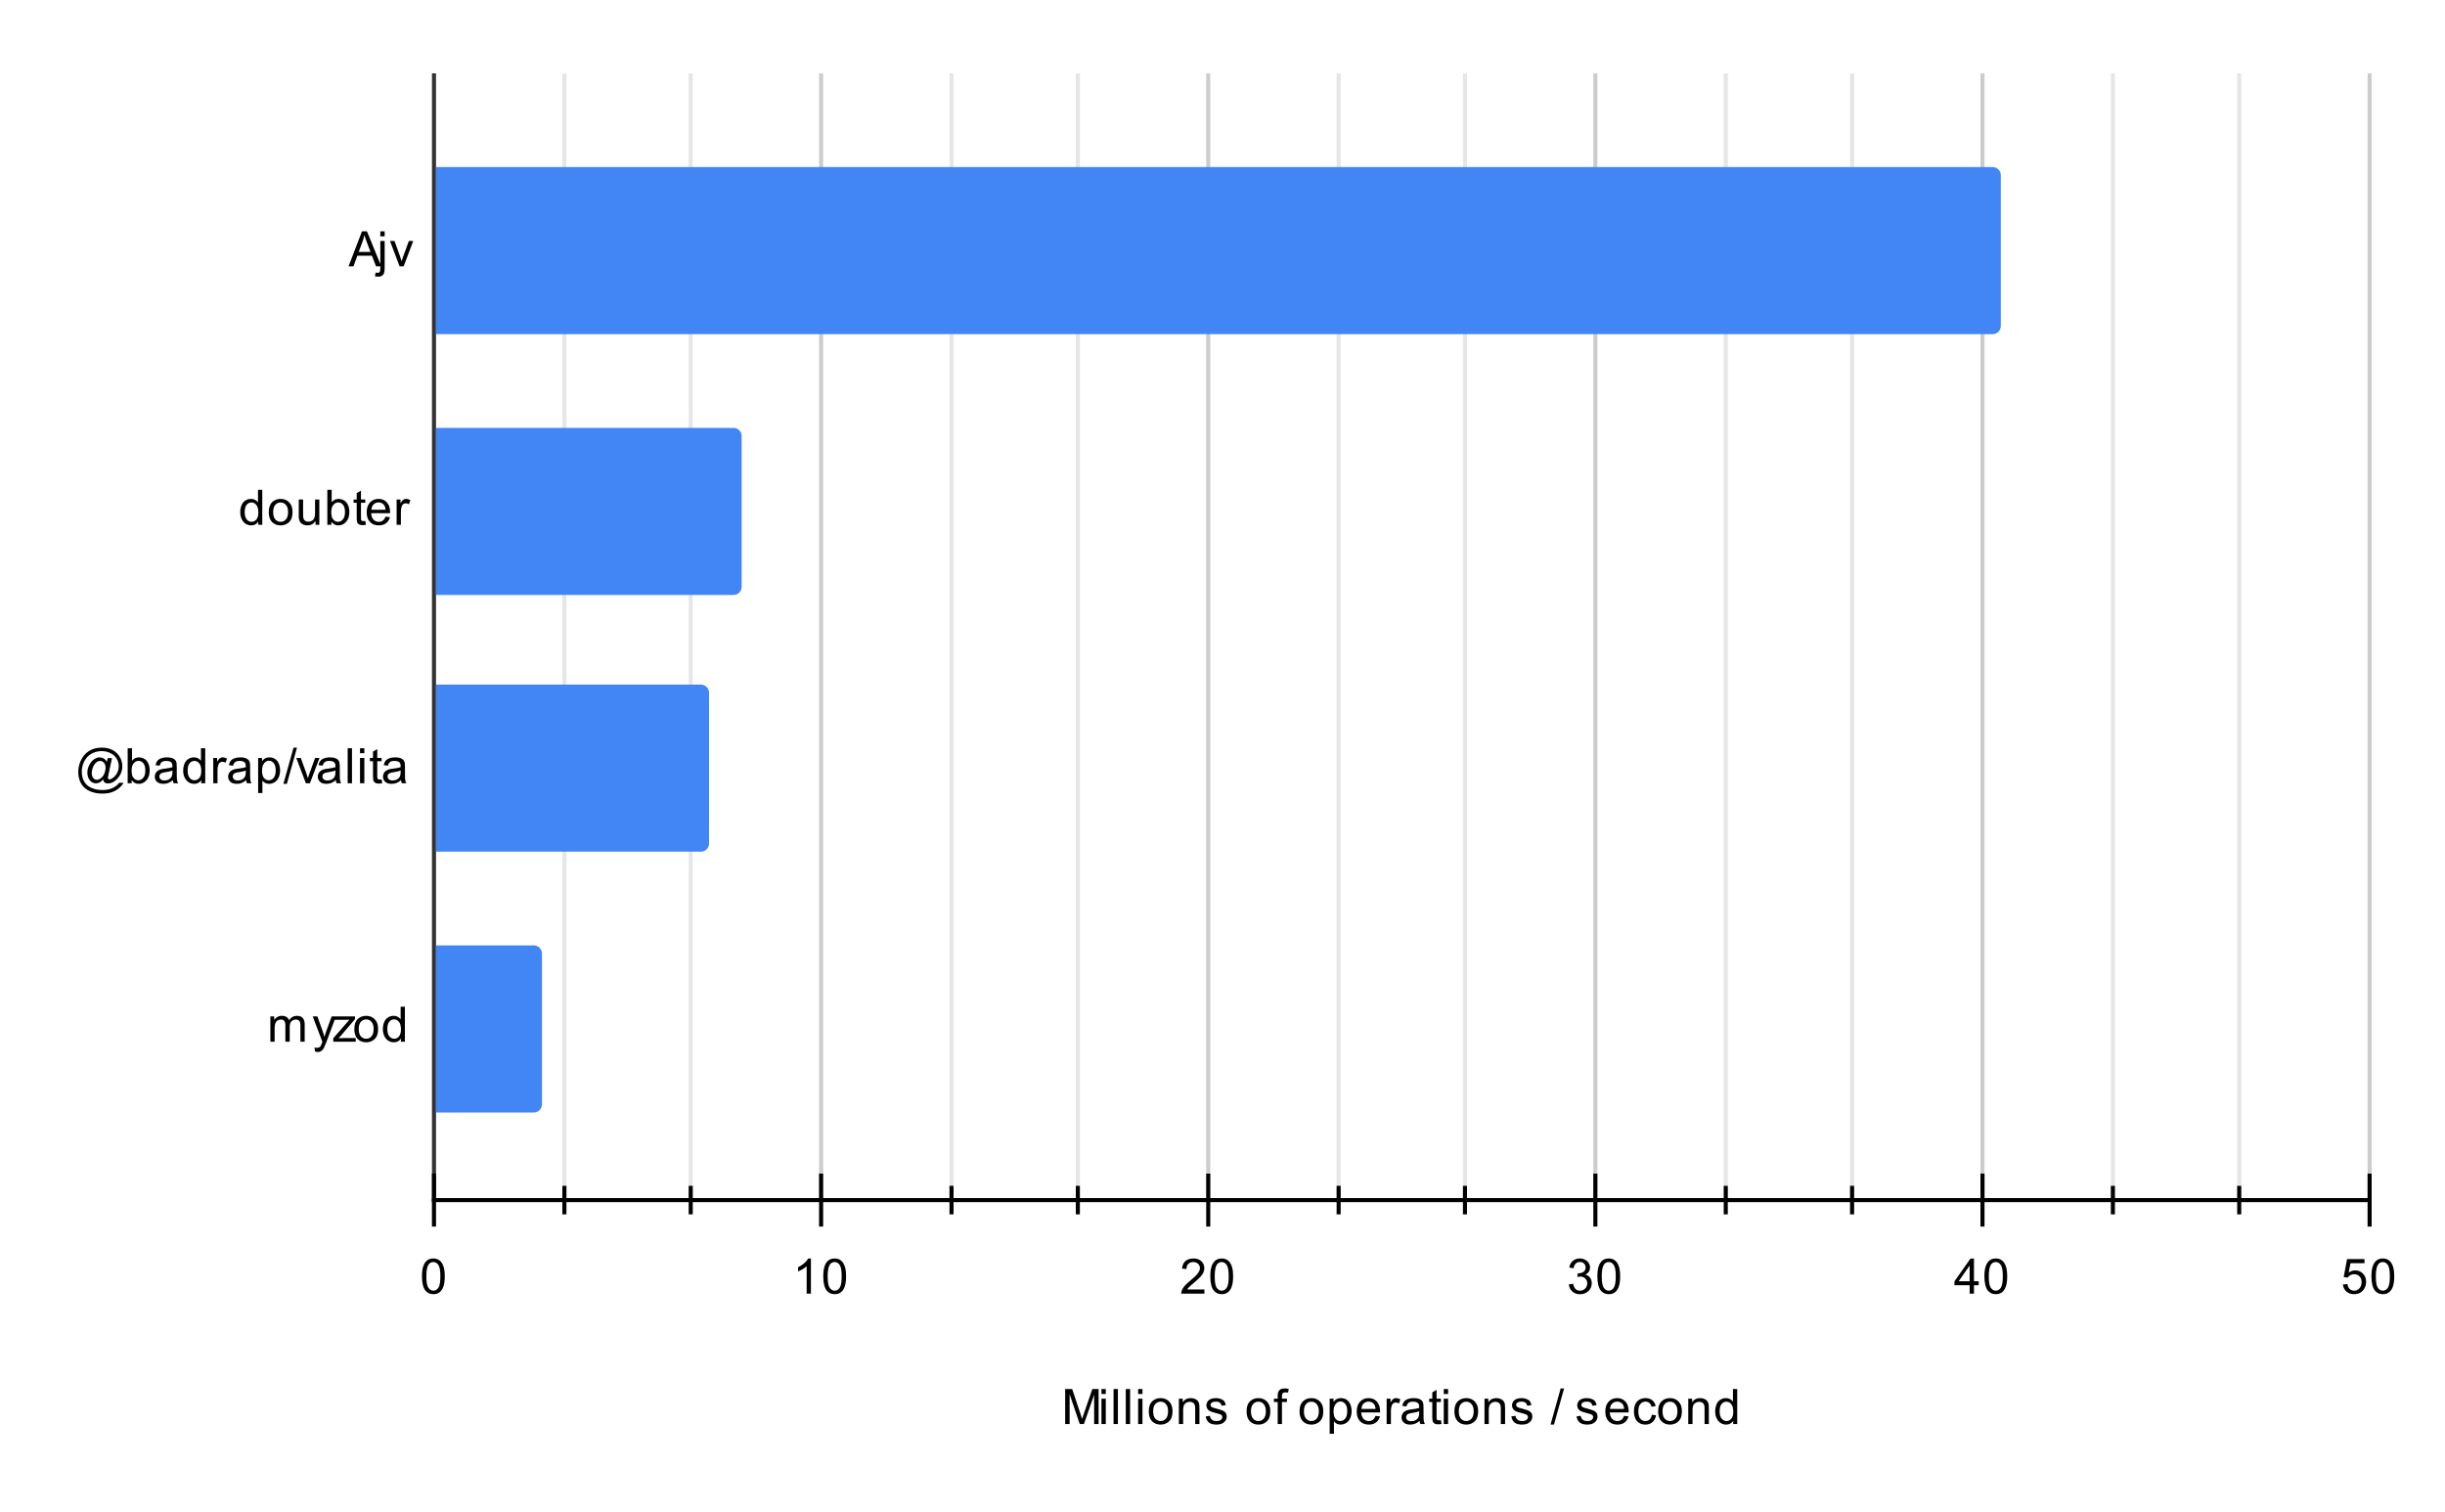 <svg version="1.1" viewBox="0.0 0.0 600.0 371.0" fill="none" stroke="none" stroke-linecap="square" stroke-miterlimit="10" width="600" height="371" xmlns:xlink="http://www.w3.org/1999/xlink" xmlns="http://www.w3.org/2000/svg"><path fill="#ffffff" d="M0 0L600.0 0L600.0 371.0L0 371.0L0 0Z" fill-rule="nonzero"/><path stroke="#333333" stroke-width="1.0" stroke-linecap="butt" d="M106.5 18.5L106.5 294.5" fill-rule="nonzero"/><path stroke="#cccccc" stroke-width="1.0" stroke-linecap="butt" d="M201.5 18.5L201.5 294.5" fill-rule="nonzero"/><path stroke="#cccccc" stroke-width="1.0" stroke-linecap="butt" d="M296.5 18.5L296.5 294.5" fill-rule="nonzero"/><path stroke="#cccccc" stroke-width="1.0" stroke-linecap="butt" d="M391.5 18.5L391.5 294.5" fill-rule="nonzero"/><path stroke="#cccccc" stroke-width="1.0" stroke-linecap="butt" d="M486.5 18.5L486.5 294.5" fill-rule="nonzero"/><path stroke="#cccccc" stroke-width="1.0" stroke-linecap="butt" d="M581.5 18.5L581.5 294.5" fill-rule="nonzero"/><path stroke="#e6e6e6" stroke-width="1.0" stroke-linecap="butt" d="M138.5 18.5L138.5 294.5" fill-rule="nonzero"/><path stroke="#e6e6e6" stroke-width="1.0" stroke-linecap="butt" d="M169.5 18.5L169.5 294.5" fill-rule="nonzero"/><path stroke="#e6e6e6" stroke-width="1.0" stroke-linecap="butt" d="M233.5 18.5L233.5 294.5" fill-rule="nonzero"/><path stroke="#e6e6e6" stroke-width="1.0" stroke-linecap="butt" d="M264.5 18.5L264.5 294.5" fill-rule="nonzero"/><path stroke="#e6e6e6" stroke-width="1.0" stroke-linecap="butt" d="M328.5 18.5L328.5 294.5" fill-rule="nonzero"/><path stroke="#e6e6e6" stroke-width="1.0" stroke-linecap="butt" d="M359.5 18.5L359.5 294.5" fill-rule="nonzero"/><path stroke="#e6e6e6" stroke-width="1.0" stroke-linecap="butt" d="M423.5 18.5L423.5 294.5" fill-rule="nonzero"/><path stroke="#e6e6e6" stroke-width="1.0" stroke-linecap="butt" d="M454.5 18.5L454.5 294.5" fill-rule="nonzero"/><path stroke="#e6e6e6" stroke-width="1.0" stroke-linecap="butt" d="M518.5 18.5L518.5 294.5" fill-rule="nonzero"/><path stroke="#e6e6e6" stroke-width="1.0" stroke-linecap="butt" d="M549.5 18.5L549.5 294.5" fill-rule="nonzero"/><path stroke="#000000" stroke-width="1.0" stroke-linecap="butt" d="M581.5 294.5L106.5 294.5" fill-rule="nonzero"/><clipPath id="id_0"><path d="M106.55 18.55L581.45 18.55L581.45 294.45L106.55 294.45L106.55 18.55Z" clip-rule="nonzero"/></clipPath><path stroke="#000000" stroke-width="2.0" stroke-linecap="butt" stroke-opacity="0.0" clip-path="url(#id_0)" d="M107.0 82.0L107.0 41.0L489.0 41.0C490.105 41.0 491.0 41.895 491.0 43.0L491.0 80.0C491.0 81.105 490.105 82.0 489.0 82.0Z" fill-rule="nonzero"/><path fill="#4285f4" clip-path="url(#id_0)" d="M107.0 82.0L107.0 41.0L489.0 41.0C490.105 41.0 491.0 41.895 491.0 43.0L491.0 80.0C491.0 81.105 490.105 82.0 489.0 82.0Z" fill-rule="nonzero"/><path stroke="#000000" stroke-width="2.0" stroke-linecap="butt" stroke-opacity="0.0" clip-path="url(#id_0)" d="M107.0 146.0L107.0 105.0L180.0 105.0C181.105 105.0 182.0 105.895 182.0 107.0L182.0 144.0C182.0 145.105 181.105 146.0 180.0 146.0Z" fill-rule="nonzero"/><path fill="#4285f4" clip-path="url(#id_0)" d="M107.0 146.0L107.0 105.0L180.0 105.0C181.105 105.0 182.0 105.895 182.0 107.0L182.0 144.0C182.0 145.105 181.105 146.0 180.0 146.0Z" fill-rule="nonzero"/><path stroke="#000000" stroke-width="2.0" stroke-linecap="butt" stroke-opacity="0.0" clip-path="url(#id_0)" d="M107.0 209.0L107.0 168.0L172.0 168.0C173.105 168.0 174.0 168.895 174.0 170.0L174.0 207.0C174.0 208.105 173.105 209.0 172.0 209.0Z" fill-rule="nonzero"/><path fill="#4285f4" clip-path="url(#id_0)" d="M107.0 209.0L107.0 168.0L172.0 168.0C173.105 168.0 174.0 168.895 174.0 170.0L174.0 207.0C174.0 208.105 173.105 209.0 172.0 209.0Z" fill-rule="nonzero"/><path stroke="#000000" stroke-width="2.0" stroke-linecap="butt" stroke-opacity="0.0" clip-path="url(#id_0)" d="M107.0 273.0L107.0 232.0L131.0 232.0C132.105 232.0 133.0 232.895 133.0 234.0L133.0 271.0C133.0 272.105 132.105 273.0 131.0 273.0Z" fill-rule="nonzero"/><path fill="#4285f4" clip-path="url(#id_0)" d="M107.0 273.0L107.0 232.0L131.0 232.0C132.105 232.0 133.0 232.895 133.0 234.0L133.0 271.0C133.0 272.105 132.105 273.0 131.0 273.0Z" fill-rule="nonzero"/><path stroke="#000000" stroke-width="1.0" stroke-linecap="butt" d="M138.5 297.5L138.5 291.5" fill-rule="nonzero"/><path stroke="#000000" stroke-width="1.0" stroke-linecap="butt" d="M169.5 297.5L169.5 291.5" fill-rule="nonzero"/><path stroke="#000000" stroke-width="1.0" stroke-linecap="butt" d="M233.5 297.5L233.5 291.5" fill-rule="nonzero"/><path stroke="#000000" stroke-width="1.0" stroke-linecap="butt" d="M264.5 297.5L264.5 291.5" fill-rule="nonzero"/><path stroke="#000000" stroke-width="1.0" stroke-linecap="butt" d="M328.5 297.5L328.5 291.5" fill-rule="nonzero"/><path stroke="#000000" stroke-width="1.0" stroke-linecap="butt" d="M359.5 297.5L359.5 291.5" fill-rule="nonzero"/><path stroke="#000000" stroke-width="1.0" stroke-linecap="butt" d="M423.5 297.5L423.5 291.5" fill-rule="nonzero"/><path stroke="#000000" stroke-width="1.0" stroke-linecap="butt" d="M454.5 297.5L454.5 291.5" fill-rule="nonzero"/><path stroke="#000000" stroke-width="1.0" stroke-linecap="butt" d="M518.5 297.5L518.5 291.5" fill-rule="nonzero"/><path stroke="#000000" stroke-width="1.0" stroke-linecap="butt" d="M549.5 297.5L549.5 291.5" fill-rule="nonzero"/><path stroke="#000000" stroke-width="1.0" stroke-linecap="butt" d="M106.5 300.5L106.5 288.5" fill-rule="nonzero"/><path stroke="#000000" stroke-width="1.0" stroke-linecap="butt" d="M201.5 300.5L201.5 288.5" fill-rule="nonzero"/><path stroke="#000000" stroke-width="1.0" stroke-linecap="butt" d="M296.5 300.5L296.5 288.5" fill-rule="nonzero"/><path stroke="#000000" stroke-width="1.0" stroke-linecap="butt" d="M391.5 300.5L391.5 288.5" fill-rule="nonzero"/><path stroke="#000000" stroke-width="1.0" stroke-linecap="butt" d="M486.5 300.5L486.5 288.5" fill-rule="nonzero"/><path stroke="#000000" stroke-width="1.0" stroke-linecap="butt" d="M581.5 300.5L581.5 288.5" fill-rule="nonzero"/><path fill="#000000" d="M261.391 349.45L261.391 340.856L263.109 340.856L265.141 346.934Q265.422 347.794 265.547 348.216Q265.688 347.747 266.0 346.841L268.062 340.856L269.594 340.856L269.594 349.45L268.5 349.45L268.5 342.262L266.0 349.45L264.969 349.45L262.484 342.137L262.484 349.45L261.391 349.45ZM270.297 342.075L270.297 340.856L271.359 340.856L271.359 342.075L270.297 342.075ZM270.297 349.45L270.297 343.231L271.359 343.231L271.359 349.45L270.297 349.45ZM273.266 349.45L273.266 340.856L274.328 340.856L274.328 349.45L273.266 349.45ZM276.266 349.45L276.266 340.856L277.328 340.856L277.328 349.45L276.266 349.45ZM279.297 342.075L279.297 340.856L280.359 340.856L280.359 342.075L279.297 342.075ZM279.297 349.45L279.297 343.231L280.359 343.231L280.359 349.45L279.297 349.45ZM281.906 346.341Q281.906 344.606 282.859 343.778Q283.656 343.091 284.812 343.091Q286.094 343.091 286.906 343.934Q287.734 344.762 287.734 346.247Q287.734 347.45 287.375 348.137Q287.016 348.825 286.312 349.216Q285.625 349.591 284.812 349.591Q283.516 349.591 282.703 348.762Q281.906 347.919 281.906 346.341ZM282.984 346.341Q282.984 347.528 283.5 348.122Q284.031 348.716 284.812 348.716Q285.609 348.716 286.125 348.122Q286.641 347.528 286.641 346.309Q286.641 345.153 286.109 344.559Q285.594 343.966 284.812 343.966Q284.031 343.966 283.5 344.559Q282.984 345.137 282.984 346.341ZM289.297 349.45L289.297 343.231L290.234 343.231L290.234 344.106Q290.922 343.091 292.219 343.091Q292.781 343.091 293.25 343.294Q293.734 343.497 293.969 343.825Q294.203 344.153 294.297 344.591Q294.344 344.887 294.344 345.622L294.344 349.45L293.297 349.45L293.297 345.669Q293.297 345.012 293.172 344.7Q293.047 344.387 292.734 344.2Q292.422 343.997 292.0 343.997Q291.328 343.997 290.828 344.434Q290.344 344.856 290.344 346.044L290.344 349.45L289.297 349.45ZM295.875 347.591L296.906 347.434Q297.0 348.059 297.391 348.387Q297.797 348.716 298.531 348.716Q299.25 348.716 299.594 348.434Q299.953 348.137 299.953 347.731Q299.953 347.372 299.641 347.169Q299.422 347.028 298.562 346.809Q297.406 346.512 296.953 346.309Q296.516 346.091 296.281 345.716Q296.047 345.341 296.047 344.872Q296.047 344.466 296.234 344.106Q296.422 343.747 296.75 343.512Q297.0 343.341 297.422 343.216Q297.844 343.091 298.344 343.091Q299.062 343.091 299.609 343.309Q300.172 343.512 300.438 343.872Q300.703 344.231 300.797 344.825L299.766 344.966Q299.703 344.497 299.359 344.231Q299.031 343.95 298.406 343.95Q297.688 343.95 297.375 344.2Q297.062 344.434 297.062 344.762Q297.062 344.966 297.188 345.122Q297.328 345.294 297.594 345.403Q297.75 345.466 298.531 345.669Q299.656 345.981 300.094 346.169Q300.531 346.356 300.781 346.716Q301.031 347.075 301.031 347.622Q301.031 348.153 300.719 348.622Q300.422 349.075 299.844 349.341Q299.266 349.591 298.531 349.591Q297.312 349.591 296.672 349.091Q296.047 348.575 295.875 347.591ZM305.906 346.341Q305.906 344.606 306.859 343.778Q307.656 343.091 308.812 343.091Q310.094 343.091 310.906 343.934Q311.734 344.762 311.734 346.247Q311.734 347.45 311.375 348.137Q311.016 348.825 310.312 349.216Q309.625 349.591 308.812 349.591Q307.516 349.591 306.703 348.762Q305.906 347.919 305.906 346.341ZM306.984 346.341Q306.984 347.528 307.5 348.122Q308.031 348.716 308.812 348.716Q309.609 348.716 310.125 348.122Q310.641 347.528 310.641 346.309Q310.641 345.153 310.109 344.559Q309.594 343.966 308.812 343.966Q308.031 343.966 307.5 344.559Q306.984 345.137 306.984 346.341ZM313.547 349.45L313.547 344.044L312.609 344.044L312.609 343.231L313.547 343.231L313.547 342.559Q313.547 341.934 313.656 341.637Q313.812 341.216 314.188 340.966Q314.578 340.716 315.266 340.716Q315.719 340.716 316.25 340.825L316.094 341.731Q315.766 341.684 315.469 341.684Q314.984 341.684 314.781 341.887Q314.594 342.091 314.594 342.653L314.594 343.231L315.812 343.231L315.812 344.044L314.594 344.044L314.594 349.45L313.547 349.45ZM318.906 346.341Q318.906 344.606 319.859 343.778Q320.656 343.091 321.812 343.091Q323.094 343.091 323.906 343.934Q324.734 344.762 324.734 346.247Q324.734 347.45 324.375 348.137Q324.016 348.825 323.312 349.216Q322.625 349.591 321.812 349.591Q320.516 349.591 319.703 348.762Q318.906 347.919 318.906 346.341ZM319.984 346.341Q319.984 347.528 320.5 348.122Q321.031 348.716 321.812 348.716Q322.609 348.716 323.125 348.122Q323.641 347.528 323.641 346.309Q323.641 345.153 323.109 344.559Q322.594 343.966 321.812 343.966Q321.031 343.966 320.5 344.559Q319.984 345.137 319.984 346.341ZM326.297 351.841L326.297 343.231L327.25 343.231L327.25 344.028Q327.594 343.559 328.016 343.325Q328.453 343.091 329.062 343.091Q329.859 343.091 330.469 343.497Q331.078 343.903 331.375 344.653Q331.688 345.403 331.688 346.294Q331.688 347.247 331.344 348.012Q331.016 348.778 330.359 349.184Q329.703 349.591 328.984 349.591Q328.453 349.591 328.031 349.372Q327.609 349.137 327.344 348.809L327.344 351.841L326.297 351.841ZM327.25 346.372Q327.25 347.575 327.734 348.153Q328.219 348.716 328.906 348.716Q329.609 348.716 330.109 348.122Q330.609 347.528 330.609 346.278Q330.609 345.091 330.125 344.512Q329.641 343.919 328.953 343.919Q328.281 343.919 327.766 344.544Q327.25 345.169 327.25 346.372ZM337.547 347.45L338.641 347.575Q338.391 348.528 337.688 349.059Q336.984 349.591 335.906 349.591Q334.547 349.591 333.734 348.747Q332.938 347.903 332.938 346.387Q332.938 344.825 333.75 343.966Q334.562 343.091 335.844 343.091Q337.094 343.091 337.875 343.934Q338.672 344.778 338.672 346.325Q338.672 346.419 338.672 346.606L334.031 346.606Q334.094 347.637 334.609 348.184Q335.125 348.716 335.906 348.716Q336.484 348.716 336.891 348.419Q337.312 348.106 337.547 347.45ZM334.094 345.747L337.562 345.747Q337.5 344.95 337.172 344.559Q336.656 343.95 335.859 343.95Q335.125 343.95 334.625 344.434Q334.141 344.919 334.094 345.747ZM340.281 349.45L340.281 343.231L341.234 343.231L341.234 344.169Q341.594 343.512 341.891 343.309Q342.203 343.091 342.578 343.091Q343.109 343.091 343.656 343.419L343.297 344.403Q342.906 344.169 342.531 344.169Q342.172 344.169 341.891 344.387Q341.625 344.591 341.516 344.966Q341.328 345.528 341.328 346.184L341.328 349.45L340.281 349.45ZM348.359 348.684Q347.766 349.184 347.219 349.387Q346.688 349.591 346.062 349.591Q345.031 349.591 344.484 349.091Q343.938 348.591 343.938 347.809Q343.938 347.356 344.141 346.981Q344.344 346.591 344.688 346.372Q345.031 346.137 345.453 346.028Q345.75 345.934 346.391 345.856Q347.656 345.716 348.266 345.497Q348.266 345.278 348.266 345.231Q348.266 344.575 347.969 344.309Q347.562 343.966 346.766 343.966Q346.031 343.966 345.672 344.231Q345.312 344.481 345.141 345.137L344.109 344.997Q344.25 344.341 344.578 343.934Q344.906 343.528 345.516 343.309Q346.125 343.091 346.922 343.091Q347.719 343.091 348.219 343.278Q348.719 343.466 348.953 343.747Q349.188 344.028 349.281 344.466Q349.328 344.731 349.328 345.434L349.328 346.841Q349.328 348.309 349.391 348.7Q349.469 349.091 349.672 349.45L348.562 349.45Q348.406 349.122 348.359 348.684ZM348.266 346.325Q347.688 346.559 346.547 346.731Q345.891 346.825 345.625 346.95Q345.359 347.059 345.203 347.278Q345.062 347.497 345.062 347.778Q345.062 348.2 345.375 348.481Q345.703 348.762 346.312 348.762Q346.922 348.762 347.391 348.497Q347.875 348.231 348.094 347.762Q348.266 347.403 348.266 346.716L348.266 346.325ZM353.594 348.512L353.75 349.434Q353.297 349.528 352.953 349.528Q352.375 349.528 352.062 349.356Q351.75 349.169 351.609 348.872Q351.484 348.575 351.484 347.622L351.484 344.044L350.719 344.044L350.719 343.231L351.484 343.231L351.484 341.684L352.531 341.059L352.531 343.231L353.594 343.231L353.594 344.044L352.531 344.044L352.531 347.684Q352.531 348.137 352.578 348.262Q352.641 348.387 352.766 348.466Q352.891 348.544 353.125 348.544Q353.312 348.544 353.594 348.512ZM354.297 342.075L354.297 340.856L355.359 340.856L355.359 342.075L354.297 342.075ZM354.297 349.45L354.297 343.231L355.359 343.231L355.359 349.45L354.297 349.45ZM356.906 346.341Q356.906 344.606 357.859 343.778Q358.656 343.091 359.812 343.091Q361.094 343.091 361.906 343.934Q362.734 344.762 362.734 346.247Q362.734 347.45 362.375 348.137Q362.016 348.825 361.312 349.216Q360.625 349.591 359.812 349.591Q358.516 349.591 357.703 348.762Q356.906 347.919 356.906 346.341ZM357.984 346.341Q357.984 347.528 358.5 348.122Q359.031 348.716 359.812 348.716Q360.609 348.716 361.125 348.122Q361.641 347.528 361.641 346.309Q361.641 345.153 361.109 344.559Q360.594 343.966 359.812 343.966Q359.031 343.966 358.5 344.559Q357.984 345.137 357.984 346.341ZM364.297 349.45L364.297 343.231L365.234 343.231L365.234 344.106Q365.922 343.091 367.219 343.091Q367.781 343.091 368.25 343.294Q368.734 343.497 368.969 343.825Q369.203 344.153 369.297 344.591Q369.344 344.887 369.344 345.622L369.344 349.45L368.297 349.45L368.297 345.669Q368.297 345.012 368.172 344.7Q368.047 344.387 367.734 344.2Q367.422 343.997 367.0 343.997Q366.328 343.997 365.828 344.434Q365.344 344.856 365.344 346.044L365.344 349.45L364.297 349.45ZM370.875 347.591L371.906 347.434Q372.0 348.059 372.391 348.387Q372.797 348.716 373.531 348.716Q374.25 348.716 374.594 348.434Q374.953 348.137 374.953 347.731Q374.953 347.372 374.641 347.169Q374.422 347.028 373.562 346.809Q372.406 346.512 371.953 346.309Q371.516 346.091 371.281 345.716Q371.047 345.341 371.047 344.872Q371.047 344.466 371.234 344.106Q371.422 343.747 371.75 343.512Q372.0 343.341 372.422 343.216Q372.844 343.091 373.344 343.091Q374.062 343.091 374.609 343.309Q375.172 343.512 375.438 343.872Q375.703 344.231 375.797 344.825L374.766 344.966Q374.703 344.497 374.359 344.231Q374.031 343.95 373.406 343.95Q372.688 343.95 372.375 344.2Q372.062 344.434 372.062 344.762Q372.062 344.966 372.188 345.122Q372.328 345.294 372.594 345.403Q372.75 345.466 373.531 345.669Q374.656 345.981 375.094 346.169Q375.531 346.356 375.781 346.716Q376.031 347.075 376.031 347.622Q376.031 348.153 375.719 348.622Q375.422 349.075 374.844 349.341Q374.266 349.591 373.531 349.591Q372.312 349.591 371.672 349.091Q371.047 348.575 370.875 347.591ZM380.5 349.591L382.984 340.716L383.828 340.716L381.344 349.591L380.5 349.591ZM386.875 347.591L387.906 347.434Q388.0 348.059 388.391 348.387Q388.797 348.716 389.531 348.716Q390.25 348.716 390.594 348.434Q390.953 348.137 390.953 347.731Q390.953 347.372 390.641 347.169Q390.422 347.028 389.562 346.809Q388.406 346.512 387.953 346.309Q387.516 346.091 387.281 345.716Q387.047 345.341 387.047 344.872Q387.047 344.466 387.234 344.106Q387.422 343.747 387.75 343.512Q388.0 343.341 388.422 343.216Q388.844 343.091 389.344 343.091Q390.062 343.091 390.609 343.309Q391.172 343.512 391.438 343.872Q391.703 344.231 391.797 344.825L390.766 344.966Q390.703 344.497 390.359 344.231Q390.031 343.95 389.406 343.95Q388.688 343.95 388.375 344.2Q388.062 344.434 388.062 344.762Q388.062 344.966 388.188 345.122Q388.328 345.294 388.594 345.403Q388.75 345.466 389.531 345.669Q390.656 345.981 391.094 346.169Q391.531 346.356 391.781 346.716Q392.031 347.075 392.031 347.622Q392.031 348.153 391.719 348.622Q391.422 349.075 390.844 349.341Q390.266 349.591 389.531 349.591Q388.312 349.591 387.672 349.091Q387.047 348.575 386.875 347.591ZM398.547 347.45L399.641 347.575Q399.391 348.528 398.688 349.059Q397.984 349.591 396.906 349.591Q395.547 349.591 394.734 348.747Q393.938 347.903 393.938 346.387Q393.938 344.825 394.75 343.966Q395.562 343.091 396.844 343.091Q398.094 343.091 398.875 343.934Q399.672 344.778 399.672 346.325Q399.672 346.419 399.672 346.606L395.031 346.606Q395.094 347.637 395.609 348.184Q396.125 348.716 396.906 348.716Q397.484 348.716 397.891 348.419Q398.312 348.106 398.547 347.45ZM395.094 345.747L398.562 345.747Q398.5 344.95 398.172 344.559Q397.656 343.95 396.859 343.95Q396.125 343.95 395.625 344.434Q395.141 344.919 395.094 345.747ZM405.359 347.169L406.391 347.309Q406.219 348.372 405.516 348.981Q404.812 349.591 403.797 349.591Q402.516 349.591 401.734 348.762Q400.969 347.919 400.969 346.356Q400.969 345.356 401.297 344.606Q401.641 343.841 402.312 343.466Q403.0 343.091 403.812 343.091Q404.812 343.091 405.453 343.606Q406.109 344.106 406.297 345.059L405.266 345.216Q405.125 344.591 404.75 344.278Q404.375 343.95 403.844 343.95Q403.047 343.95 402.547 344.528Q402.047 345.091 402.047 346.325Q402.047 347.591 402.531 348.153Q403.016 348.716 403.781 348.716Q404.406 348.716 404.812 348.341Q405.234 347.966 405.359 347.169ZM406.906 346.341Q406.906 344.606 407.859 343.778Q408.656 343.091 409.812 343.091Q411.094 343.091 411.906 343.934Q412.734 344.762 412.734 346.247Q412.734 347.45 412.375 348.137Q412.016 348.825 411.312 349.216Q410.625 349.591 409.812 349.591Q408.516 349.591 407.703 348.762Q406.906 347.919 406.906 346.341ZM407.984 346.341Q407.984 347.528 408.5 348.122Q409.031 348.716 409.812 348.716Q410.609 348.716 411.125 348.122Q411.641 347.528 411.641 346.309Q411.641 345.153 411.109 344.559Q410.594 343.966 409.812 343.966Q409.031 343.966 408.5 344.559Q407.984 345.137 407.984 346.341ZM414.297 349.45L414.297 343.231L415.234 343.231L415.234 344.106Q415.922 343.091 417.219 343.091Q417.781 343.091 418.25 343.294Q418.734 343.497 418.969 343.825Q419.203 344.153 419.297 344.591Q419.344 344.887 419.344 345.622L419.344 349.45L418.297 349.45L418.297 345.669Q418.297 345.012 418.172 344.7Q418.047 344.387 417.734 344.2Q417.422 343.997 417.0 343.997Q416.328 343.997 415.828 344.434Q415.344 344.856 415.344 346.044L415.344 349.45L414.297 349.45ZM425.328 349.45L425.328 348.669Q424.734 349.591 423.594 349.591Q422.844 349.591 422.219 349.184Q421.594 348.762 421.25 348.028Q420.906 347.294 420.906 346.341Q420.906 345.419 421.219 344.653Q421.531 343.887 422.156 343.497Q422.781 343.091 423.547 343.091Q424.109 343.091 424.547 343.325Q424.984 343.559 425.266 343.934L425.266 340.856L426.312 340.856L426.312 349.45L425.328 349.45ZM422.0 346.341Q422.0 347.544 422.5 348.137Q423.0 348.716 423.688 348.716Q424.375 348.716 424.859 348.153Q425.344 347.591 425.344 346.434Q425.344 345.153 424.844 344.559Q424.359 343.966 423.641 343.966Q422.938 343.966 422.469 344.544Q422.0 345.106 422.0 346.341Z" fill-rule="nonzero"/><path fill="#000000" d="M85.534 65.362L88.831 56.768L90.05 56.768L93.566 65.362L92.284 65.362L91.269 62.753L87.691 62.753L86.737 65.362L85.534 65.362ZM88.019 61.831L90.925 61.831L90.034 59.456Q89.612 58.378 89.425 57.675Q89.253 58.503 88.956 59.315L88.019 61.831ZM93.331 58.003L93.331 56.768L94.394 56.768L94.394 58.003L93.331 58.003ZM92.003 67.784L92.191 66.878Q92.519 66.956 92.691 66.956Q93.019 66.956 93.175 66.737Q93.331 66.534 93.331 65.675L93.331 59.143L94.394 59.143L94.394 65.706Q94.394 66.846 94.097 67.3Q93.706 67.893 92.831 67.893Q92.394 67.893 92.003 67.784ZM98.066 65.362L95.706 59.143L96.816 59.143L98.159 62.862Q98.362 63.471 98.55 64.112Q98.691 63.628 98.941 62.94L100.331 59.143L101.409 59.143L99.05 65.362L98.066 65.362Z" fill-rule="nonzero"/><path fill="#000000" d="M63.378 128.787L63.378 128.006Q62.784 128.928 61.644 128.928Q60.894 128.928 60.269 128.522Q59.644 128.1 59.3 127.365Q58.956 126.631 58.956 125.678Q58.956 124.756 59.269 123.99Q59.581 123.225 60.206 122.834Q60.831 122.428 61.597 122.428Q62.159 122.428 62.597 122.662Q63.034 122.897 63.316 123.272L63.316 120.194L64.362 120.194L64.362 128.787L63.378 128.787ZM60.05 125.678Q60.05 126.881 60.55 127.475Q61.05 128.053 61.737 128.053Q62.425 128.053 62.909 127.49Q63.394 126.928 63.394 125.772Q63.394 124.49 62.894 123.897Q62.409 123.303 61.691 123.303Q60.987 123.303 60.519 123.881Q60.05 124.444 60.05 125.678ZM65.956 125.678Q65.956 123.944 66.909 123.115Q67.706 122.428 68.862 122.428Q70.144 122.428 70.956 123.272Q71.784 124.1 71.784 125.584Q71.784 126.787 71.425 127.475Q71.066 128.162 70.362 128.553Q69.675 128.928 68.862 128.928Q67.566 128.928 66.753 128.1Q65.956 127.256 65.956 125.678ZM67.034 125.678Q67.034 126.865 67.55 127.459Q68.081 128.053 68.862 128.053Q69.659 128.053 70.175 127.459Q70.691 126.865 70.691 125.647Q70.691 124.49 70.159 123.897Q69.644 123.303 68.862 123.303Q68.081 123.303 67.55 123.897Q67.034 124.475 67.034 125.678ZM77.425 128.787L77.425 127.865Q76.691 128.928 75.441 128.928Q74.894 128.928 74.409 128.725Q73.941 128.506 73.706 128.194Q73.472 127.865 73.378 127.397Q73.316 127.1 73.316 126.412L73.316 122.569L74.378 122.569L74.378 126.022Q74.378 126.834 74.441 127.131Q74.534 127.537 74.847 127.787Q75.175 128.022 75.659 128.022Q76.128 128.022 76.534 127.787Q76.956 127.537 77.128 127.115Q77.316 126.694 77.316 125.897L77.316 122.569L78.362 122.569L78.362 128.787L77.425 128.787ZM81.316 128.787L80.331 128.787L80.331 120.194L81.394 120.194L81.394 123.256Q82.066 122.428 83.097 122.428Q83.675 122.428 84.175 122.662Q84.691 122.881 85.019 123.303Q85.362 123.725 85.55 124.319Q85.737 124.912 85.737 125.584Q85.737 127.178 84.941 128.053Q84.144 128.928 83.05 128.928Q81.941 128.928 81.316 128.006L81.316 128.787ZM81.3 125.631Q81.3 126.74 81.612 127.24Q82.112 128.053 82.956 128.053Q83.644 128.053 84.144 127.459Q84.659 126.865 84.659 125.662Q84.659 124.444 84.175 123.865Q83.691 123.287 83.003 123.287Q82.316 123.287 81.8 123.897Q81.3 124.49 81.3 125.631ZM89.644 127.85L89.8 128.772Q89.347 128.865 89.003 128.865Q88.425 128.865 88.112 128.694Q87.8 128.506 87.659 128.209Q87.534 127.912 87.534 126.959L87.534 123.381L86.769 123.381L86.769 122.569L87.534 122.569L87.534 121.022L88.581 120.397L88.581 122.569L89.644 122.569L89.644 123.381L88.581 123.381L88.581 127.022Q88.581 127.475 88.628 127.6Q88.691 127.725 88.816 127.803Q88.941 127.881 89.175 127.881Q89.362 127.881 89.644 127.85ZM94.597 126.787L95.691 126.912Q95.441 127.865 94.737 128.397Q94.034 128.928 92.956 128.928Q91.597 128.928 90.784 128.084Q89.987 127.24 89.987 125.725Q89.987 124.162 90.8 123.303Q91.612 122.428 92.894 122.428Q94.144 122.428 94.925 123.272Q95.722 124.115 95.722 125.662Q95.722 125.756 95.722 125.944L91.081 125.944Q91.144 126.975 91.659 127.522Q92.175 128.053 92.956 128.053Q93.534 128.053 93.941 127.756Q94.362 127.444 94.597 126.787ZM91.144 125.084L94.612 125.084Q94.55 124.287 94.222 123.897Q93.706 123.287 92.909 123.287Q92.175 123.287 91.675 123.772Q91.191 124.256 91.144 125.084ZM97.331 128.787L97.331 122.569L98.284 122.569L98.284 123.506Q98.644 122.85 98.941 122.647Q99.253 122.428 99.628 122.428Q100.159 122.428 100.706 122.756L100.347 123.74Q99.956 123.506 99.581 123.506Q99.222 123.506 98.941 123.725Q98.675 123.928 98.566 124.303Q98.378 124.865 98.378 125.522L98.378 128.787L97.331 128.787Z" fill-rule="nonzero"/><path fill="#000000" d="M25.347 191.26Q24.972 191.697 24.503 191.963Q24.034 192.228 23.55 192.228Q23.034 192.228 22.534 191.931Q22.05 191.619 21.738 190.994Q21.441 190.353 21.441 189.603Q21.441 188.666 21.909 187.728Q22.394 186.791 23.097 186.322Q23.8 185.853 24.472 185.853Q24.988 185.853 25.441 186.135Q25.909 186.4 26.238 186.931L26.441 186.025L27.488 186.025L26.644 189.963Q26.472 190.775 26.472 190.869Q26.472 191.025 26.581 191.15Q26.706 191.26 26.878 191.26Q27.191 191.26 27.691 190.9Q28.363 190.431 28.753 189.65Q29.144 188.853 29.144 188.01Q29.144 187.041 28.644 186.197Q28.144 185.338 27.144 184.838Q26.159 184.322 24.956 184.322Q23.581 184.322 22.441 184.963Q21.316 185.603 20.691 186.806Q20.066 187.994 20.066 189.369Q20.066 190.806 20.691 191.853Q21.316 192.885 22.488 193.369Q23.675 193.869 25.113 193.869Q26.644 193.869 27.675 193.353Q28.722 192.838 29.238 192.103L30.3 192.103Q30.003 192.713 29.269 193.353Q28.55 193.994 27.55 194.369Q26.55 194.744 25.128 194.744Q23.831 194.744 22.722 194.4Q21.628 194.072 20.847 193.4Q20.081 192.728 19.691 191.853Q19.206 190.744 19.206 189.463Q19.206 188.041 19.784 186.744Q20.503 185.15 21.816 184.306Q23.128 183.463 25.003 183.463Q26.456 183.463 27.613 184.056Q28.769 184.65 29.441 185.838Q30.019 186.838 30.019 188.041Q30.019 189.728 28.816 191.056Q27.753 192.244 26.488 192.244Q26.081 192.244 25.831 192.119Q25.581 191.994 25.472 191.76Q25.394 191.619 25.347 191.26ZM22.519 189.666Q22.519 190.478 22.894 190.931Q23.284 191.369 23.769 191.369Q24.097 191.369 24.456 191.166Q24.831 190.963 25.159 190.588Q25.488 190.197 25.691 189.603Q25.909 189.01 25.909 188.416Q25.909 187.619 25.503 187.181Q25.113 186.728 24.55 186.728Q24.175 186.728 23.847 186.931Q23.519 187.119 23.206 187.541Q22.894 187.963 22.706 188.572Q22.519 189.166 22.519 189.666ZM32.316 192.213L31.331 192.213L31.331 183.619L32.394 183.619L32.394 186.681Q33.066 185.853 34.097 185.853Q34.675 185.853 35.175 186.088Q35.691 186.306 36.019 186.728Q36.362 187.15 36.55 187.744Q36.737 188.338 36.737 189.01Q36.737 190.603 35.941 191.478Q35.144 192.353 34.05 192.353Q32.941 192.353 32.316 191.431L32.316 192.213ZM32.3 189.056Q32.3 190.166 32.612 190.666Q33.112 191.478 33.956 191.478Q34.644 191.478 35.144 190.885Q35.659 190.291 35.659 189.088Q35.659 187.869 35.175 187.291Q34.691 186.713 34.003 186.713Q33.316 186.713 32.8 187.322Q32.3 187.916 32.3 189.056ZM42.409 191.447Q41.816 191.947 41.269 192.15Q40.737 192.353 40.112 192.353Q39.081 192.353 38.534 191.853Q37.987 191.353 37.987 190.572Q37.987 190.119 38.191 189.744Q38.394 189.353 38.737 189.135Q39.081 188.9 39.503 188.791Q39.8 188.697 40.441 188.619Q41.706 188.478 42.316 188.26Q42.316 188.041 42.316 187.994Q42.316 187.338 42.019 187.072Q41.612 186.728 40.816 186.728Q40.081 186.728 39.722 186.994Q39.362 187.244 39.191 187.9L38.159 187.76Q38.3 187.103 38.628 186.697Q38.956 186.291 39.566 186.072Q40.175 185.853 40.972 185.853Q41.769 185.853 42.269 186.041Q42.769 186.228 43.003 186.51Q43.237 186.791 43.331 187.228Q43.378 187.494 43.378 188.197L43.378 189.603Q43.378 191.072 43.441 191.463Q43.519 191.853 43.722 192.213L42.612 192.213Q42.456 191.885 42.409 191.447ZM42.316 189.088Q41.737 189.322 40.597 189.494Q39.941 189.588 39.675 189.713Q39.409 189.822 39.253 190.041Q39.112 190.26 39.112 190.541Q39.112 190.963 39.425 191.244Q39.753 191.525 40.362 191.525Q40.972 191.525 41.441 191.26Q41.925 190.994 42.144 190.525Q42.316 190.166 42.316 189.478L42.316 189.088ZM49.378 192.213L49.378 191.431Q48.784 192.353 47.644 192.353Q46.894 192.353 46.269 191.947Q45.644 191.525 45.3 190.791Q44.956 190.056 44.956 189.103Q44.956 188.181 45.269 187.416Q45.581 186.65 46.206 186.26Q46.831 185.853 47.597 185.853Q48.159 185.853 48.597 186.088Q49.034 186.322 49.316 186.697L49.316 183.619L50.362 183.619L50.362 192.213L49.378 192.213ZM46.05 189.103Q46.05 190.306 46.55 190.9Q47.05 191.478 47.737 191.478Q48.425 191.478 48.909 190.916Q49.394 190.353 49.394 189.197Q49.394 187.916 48.894 187.322Q48.409 186.728 47.691 186.728Q46.987 186.728 46.519 187.306Q46.05 187.869 46.05 189.103ZM52.331 192.213L52.331 185.994L53.284 185.994L53.284 186.931Q53.644 186.275 53.941 186.072Q54.253 185.853 54.628 185.853Q55.159 185.853 55.706 186.181L55.347 187.166Q54.956 186.931 54.581 186.931Q54.222 186.931 53.941 187.15Q53.675 187.353 53.566 187.728Q53.378 188.291 53.378 188.947L53.378 192.213L52.331 192.213ZM60.409 191.447Q59.816 191.947 59.269 192.15Q58.737 192.353 58.112 192.353Q57.081 192.353 56.534 191.853Q55.987 191.353 55.987 190.572Q55.987 190.119 56.191 189.744Q56.394 189.353 56.737 189.135Q57.081 188.9 57.503 188.791Q57.8 188.697 58.441 188.619Q59.706 188.478 60.316 188.26Q60.316 188.041 60.316 187.994Q60.316 187.338 60.019 187.072Q59.612 186.728 58.816 186.728Q58.081 186.728 57.722 186.994Q57.362 187.244 57.191 187.9L56.159 187.76Q56.3 187.103 56.628 186.697Q56.956 186.291 57.566 186.072Q58.175 185.853 58.972 185.853Q59.769 185.853 60.269 186.041Q60.769 186.228 61.003 186.51Q61.237 186.791 61.331 187.228Q61.378 187.494 61.378 188.197L61.378 189.603Q61.378 191.072 61.441 191.463Q61.519 191.853 61.722 192.213L60.612 192.213Q60.456 191.885 60.409 191.447ZM60.316 189.088Q59.737 189.322 58.597 189.494Q57.941 189.588 57.675 189.713Q57.409 189.822 57.253 190.041Q57.112 190.26 57.112 190.541Q57.112 190.963 57.425 191.244Q57.753 191.525 58.362 191.525Q58.972 191.525 59.441 191.26Q59.925 190.994 60.144 190.525Q60.316 190.166 60.316 189.478L60.316 189.088ZM63.347 194.603L63.347 185.994L64.3 185.994L64.3 186.791Q64.644 186.322 65.066 186.088Q65.503 185.853 66.112 185.853Q66.909 185.853 67.519 186.26Q68.128 186.666 68.425 187.416Q68.737 188.166 68.737 189.056Q68.737 190.01 68.394 190.775Q68.066 191.541 67.409 191.947Q66.753 192.353 66.034 192.353Q65.503 192.353 65.081 192.135Q64.659 191.9 64.394 191.572L64.394 194.603L63.347 194.603ZM64.3 189.135Q64.3 190.338 64.784 190.916Q65.269 191.478 65.956 191.478Q66.659 191.478 67.159 190.885Q67.659 190.291 67.659 189.041Q67.659 187.853 67.175 187.275Q66.691 186.681 66.003 186.681Q65.331 186.681 64.816 187.306Q64.3 187.931 64.3 189.135ZM69.55 192.353L72.034 183.478L72.878 183.478L70.394 192.353L69.55 192.353ZM75.066 192.213L72.706 185.994L73.816 185.994L75.159 189.713Q75.362 190.322 75.55 190.963Q75.691 190.478 75.941 189.791L77.331 185.994L78.409 185.994L76.05 192.213L75.066 192.213ZM82.409 191.447Q81.816 191.947 81.269 192.15Q80.737 192.353 80.112 192.353Q79.081 192.353 78.534 191.853Q77.987 191.353 77.987 190.572Q77.987 190.119 78.191 189.744Q78.394 189.353 78.737 189.135Q79.081 188.9 79.503 188.791Q79.8 188.697 80.441 188.619Q81.706 188.478 82.316 188.26Q82.316 188.041 82.316 187.994Q82.316 187.338 82.019 187.072Q81.612 186.728 80.816 186.728Q80.081 186.728 79.722 186.994Q79.362 187.244 79.191 187.9L78.159 187.76Q78.3 187.103 78.628 186.697Q78.956 186.291 79.566 186.072Q80.175 185.853 80.972 185.853Q81.769 185.853 82.269 186.041Q82.769 186.228 83.003 186.51Q83.237 186.791 83.331 187.228Q83.378 187.494 83.378 188.197L83.378 189.603Q83.378 191.072 83.441 191.463Q83.519 191.853 83.722 192.213L82.612 192.213Q82.456 191.885 82.409 191.447ZM82.316 189.088Q81.737 189.322 80.597 189.494Q79.941 189.588 79.675 189.713Q79.409 189.822 79.253 190.041Q79.112 190.26 79.112 190.541Q79.112 190.963 79.425 191.244Q79.753 191.525 80.362 191.525Q80.972 191.525 81.441 191.26Q81.925 190.994 82.144 190.525Q82.316 190.166 82.316 189.478L82.316 189.088ZM85.316 192.213L85.316 183.619L86.378 183.619L86.378 192.213L85.316 192.213ZM88.347 184.838L88.347 183.619L89.409 183.619L89.409 184.838L88.347 184.838ZM88.347 192.213L88.347 185.994L89.409 185.994L89.409 192.213L88.347 192.213ZM93.644 191.275L93.8 192.197Q93.347 192.291 93.003 192.291Q92.425 192.291 92.112 192.119Q91.8 191.931 91.659 191.635Q91.534 191.338 91.534 190.385L91.534 186.806L90.769 186.806L90.769 185.994L91.534 185.994L91.534 184.447L92.581 183.822L92.581 185.994L93.644 185.994L93.644 186.806L92.581 186.806L92.581 190.447Q92.581 190.9 92.628 191.025Q92.691 191.15 92.816 191.228Q92.941 191.306 93.175 191.306Q93.362 191.306 93.644 191.275ZM98.409 191.447Q97.816 191.947 97.269 192.15Q96.737 192.353 96.112 192.353Q95.081 192.353 94.534 191.853Q93.987 191.353 93.987 190.572Q93.987 190.119 94.191 189.744Q94.394 189.353 94.737 189.135Q95.081 188.9 95.503 188.791Q95.8 188.697 96.441 188.619Q97.706 188.478 98.316 188.26Q98.316 188.041 98.316 187.994Q98.316 187.338 98.019 187.072Q97.612 186.728 96.816 186.728Q96.081 186.728 95.722 186.994Q95.362 187.244 95.191 187.9L94.159 187.76Q94.3 187.103 94.628 186.697Q94.956 186.291 95.566 186.072Q96.175 185.853 96.972 185.853Q97.769 185.853 98.269 186.041Q98.769 186.228 99.003 186.51Q99.237 186.791 99.331 187.228Q99.378 187.494 99.378 188.197L99.378 189.603Q99.378 191.072 99.441 191.463Q99.519 191.853 99.722 192.213L98.612 192.213Q98.456 191.885 98.409 191.447ZM98.316 189.088Q97.737 189.322 96.597 189.494Q95.941 189.588 95.675 189.713Q95.409 189.822 95.253 190.041Q95.112 190.26 95.112 190.541Q95.112 190.963 95.425 191.244Q95.753 191.525 96.362 191.525Q96.972 191.525 97.441 191.26Q97.925 190.994 98.144 190.525Q98.316 190.166 98.316 189.478L98.316 189.088Z" fill-rule="nonzero"/><path fill="#000000" d="M66.347 255.638L66.347 249.419L67.284 249.419L67.284 250.294Q67.581 249.825 68.066 249.56Q68.55 249.279 69.175 249.279Q69.862 249.279 70.3 249.56Q70.753 249.841 70.925 250.357Q71.675 249.279 72.847 249.279Q73.784 249.279 74.269 249.794Q74.769 250.294 74.769 251.372L74.769 255.638L73.722 255.638L73.722 251.716Q73.722 251.091 73.612 250.81Q73.519 250.529 73.253 250.357Q72.987 250.185 72.612 250.185Q71.956 250.185 71.519 250.622Q71.097 251.06 71.097 252.029L71.097 255.638L70.034 255.638L70.034 251.591Q70.034 250.888 69.769 250.544Q69.519 250.185 68.941 250.185Q68.487 250.185 68.112 250.419Q67.737 250.654 67.566 251.107Q67.394 251.56 67.394 252.404L67.394 255.638L66.347 255.638ZM77.3 258.029L77.175 257.044Q77.519 257.138 77.784 257.138Q78.128 257.138 78.331 257.013Q78.55 256.904 78.691 256.7Q78.784 256.529 79.019 255.904Q79.034 255.825 79.112 255.654L76.737 249.419L77.878 249.419L79.175 253.013Q79.425 253.7 79.628 254.466Q79.816 253.732 80.066 253.044L81.394 249.419L82.441 249.419L80.081 255.747Q79.691 256.763 79.487 257.154Q79.206 257.685 78.831 257.919Q78.472 258.169 77.972 258.169Q77.675 258.169 77.3 258.029ZM81.784 255.638L81.784 254.779L85.753 250.232Q85.066 250.263 84.55 250.263L82.019 250.263L82.019 249.419L87.112 249.419L87.112 250.107L83.737 254.06L83.081 254.779Q83.8 254.732 84.409 254.732L87.3 254.732L87.3 255.638L81.784 255.638ZM86.956 252.529Q86.956 250.794 87.909 249.966Q88.706 249.279 89.862 249.279Q91.144 249.279 91.956 250.122Q92.784 250.95 92.784 252.435Q92.784 253.638 92.425 254.325Q92.066 255.013 91.362 255.404Q90.675 255.779 89.862 255.779Q88.566 255.779 87.753 254.95Q86.956 254.107 86.956 252.529ZM88.034 252.529Q88.034 253.716 88.55 254.31Q89.081 254.904 89.862 254.904Q90.659 254.904 91.175 254.31Q91.691 253.716 91.691 252.497Q91.691 251.341 91.159 250.747Q90.644 250.154 89.862 250.154Q89.081 250.154 88.55 250.747Q88.034 251.325 88.034 252.529ZM98.378 255.638L98.378 254.857Q97.784 255.779 96.644 255.779Q95.894 255.779 95.269 255.372Q94.644 254.95 94.3 254.216Q93.956 253.482 93.956 252.529Q93.956 251.607 94.269 250.841Q94.581 250.075 95.206 249.685Q95.831 249.279 96.597 249.279Q97.159 249.279 97.597 249.513Q98.034 249.747 98.316 250.122L98.316 247.044L99.362 247.044L99.362 255.638L98.378 255.638ZM95.05 252.529Q95.05 253.732 95.55 254.325Q96.05 254.904 96.737 254.904Q97.425 254.904 97.909 254.341Q98.394 253.779 98.394 252.622Q98.394 251.341 97.894 250.747Q97.409 250.154 96.691 250.154Q95.987 250.154 95.519 250.732Q95.05 251.294 95.05 252.529Z" fill-rule="nonzero"/><path fill="#000000" d="M103.55 313.216Q103.55 311.684 103.862 310.762Q104.175 309.825 104.784 309.325Q105.409 308.825 106.347 308.825Q107.034 308.825 107.55 309.106Q108.081 309.387 108.425 309.919Q108.769 310.434 108.956 311.184Q109.144 311.934 109.144 313.216Q109.144 314.731 108.831 315.653Q108.534 316.575 107.909 317.091Q107.3 317.591 106.347 317.591Q105.112 317.591 104.394 316.7Q103.55 315.637 103.55 313.216ZM104.628 313.216Q104.628 315.325 105.128 316.028Q105.628 316.731 106.347 316.731Q107.081 316.731 107.566 316.028Q108.066 315.325 108.066 313.216Q108.066 311.091 107.566 310.403Q107.081 309.7 106.331 309.7Q105.612 309.7 105.175 310.309Q104.628 311.091 104.628 313.216Z" fill-rule="nonzero"/><path fill="#000000" d="M198.999 317.45L197.952 317.45L197.952 310.731Q197.561 311.091 196.936 311.466Q196.327 311.825 195.843 311.997L195.843 310.981Q196.718 310.559 197.374 309.981Q198.046 309.387 198.327 308.825L198.999 308.825L198.999 317.45ZM202.03 313.216Q202.03 311.684 202.343 310.762Q202.655 309.825 203.264 309.325Q203.889 308.825 204.827 308.825Q205.514 308.825 206.03 309.106Q206.561 309.387 206.905 309.919Q207.249 310.434 207.436 311.184Q207.624 311.934 207.624 313.216Q207.624 314.731 207.311 315.653Q207.014 316.575 206.389 317.091Q205.78 317.591 204.827 317.591Q203.593 317.591 202.874 316.7Q202.03 315.637 202.03 313.216ZM203.108 313.216Q203.108 315.325 203.608 316.028Q204.108 316.731 204.827 316.731Q205.561 316.731 206.046 316.028Q206.546 315.325 206.546 313.216Q206.546 311.091 206.046 310.403Q205.561 309.7 204.811 309.7Q204.093 309.7 203.655 310.309Q203.108 311.091 203.108 313.216Z" fill-rule="nonzero"/><path fill="#000000" d="M295.557 316.434L295.557 317.45L289.869 317.45Q289.869 317.075 289.994 316.716Q290.213 316.137 290.682 315.575Q291.166 315.012 292.072 314.278Q293.479 313.122 293.963 312.45Q294.463 311.778 294.463 311.184Q294.463 310.559 294.01 310.137Q293.557 309.7 292.838 309.7Q292.072 309.7 291.619 310.153Q291.166 310.606 291.151 311.419L290.072 311.309Q290.182 310.091 290.901 309.466Q291.635 308.825 292.869 308.825Q294.104 308.825 294.822 309.512Q295.541 310.2 295.541 311.216Q295.541 311.731 295.322 312.231Q295.119 312.716 294.619 313.278Q294.135 313.825 293.01 314.778Q292.057 315.575 291.776 315.872Q291.51 316.153 291.338 316.434L295.557 316.434ZM297.01 313.216Q297.01 311.684 297.322 310.762Q297.635 309.825 298.244 309.325Q298.869 308.825 299.807 308.825Q300.494 308.825 301.01 309.106Q301.541 309.387 301.885 309.919Q302.229 310.434 302.416 311.184Q302.604 311.934 302.604 313.216Q302.604 314.731 302.291 315.653Q301.994 316.575 301.369 317.091Q300.76 317.591 299.807 317.591Q298.572 317.591 297.854 316.7Q297.01 315.637 297.01 313.216ZM298.088 313.216Q298.088 315.325 298.588 316.028Q299.088 316.731 299.807 316.731Q300.541 316.731 301.026 316.028Q301.526 315.325 301.526 313.216Q301.526 311.091 301.026 310.403Q300.541 309.7 299.791 309.7Q299.072 309.7 298.635 310.309Q298.088 311.091 298.088 313.216Z" fill-rule="nonzero"/><path fill="#000000" d="M384.99 315.184L386.053 315.044Q386.224 315.934 386.662 316.341Q387.099 316.731 387.724 316.731Q388.474 316.731 388.99 316.216Q389.506 315.7 389.506 314.934Q389.506 314.216 389.021 313.747Q388.553 313.262 387.818 313.262Q387.521 313.262 387.068 313.387L387.193 312.45Q387.303 312.466 387.365 312.466Q388.037 312.466 388.568 312.122Q389.115 311.762 389.115 311.028Q389.115 310.45 388.724 310.075Q388.334 309.684 387.709 309.684Q387.099 309.684 386.678 310.075Q386.271 310.466 386.162 311.231L385.099 311.044Q385.287 309.997 385.974 309.419Q386.662 308.825 387.678 308.825Q388.381 308.825 388.974 309.137Q389.568 309.434 389.881 309.95Q390.193 310.466 390.193 311.059Q390.193 311.606 389.896 312.075Q389.599 312.528 389.021 312.794Q389.771 312.966 390.193 313.528Q390.615 314.075 390.615 314.919Q390.615 316.044 389.787 316.825Q388.974 317.606 387.724 317.606Q386.599 317.606 385.849 316.934Q385.099 316.247 384.99 315.184ZM391.99 313.216Q391.99 311.684 392.303 310.762Q392.615 309.825 393.224 309.325Q393.849 308.825 394.787 308.825Q395.474 308.825 395.99 309.106Q396.521 309.387 396.865 309.919Q397.209 310.434 397.396 311.184Q397.584 311.934 397.584 313.216Q397.584 314.731 397.271 315.653Q396.974 316.575 396.349 317.091Q395.74 317.591 394.787 317.591Q393.553 317.591 392.834 316.7Q391.99 315.637 391.99 313.216ZM393.068 313.216Q393.068 315.325 393.568 316.028Q394.068 316.731 394.787 316.731Q395.521 316.731 396.006 316.028Q396.506 315.325 396.506 313.216Q396.506 311.091 396.006 310.403Q395.521 309.7 394.771 309.7Q394.053 309.7 393.615 310.309Q393.068 311.091 393.068 313.216Z" fill-rule="nonzero"/><path fill="#000000" d="M483.345 317.45L483.345 315.387L479.626 315.387L479.626 314.419L483.548 308.856L484.408 308.856L484.408 314.419L485.564 314.419L485.564 315.387L484.408 315.387L484.408 317.45L483.345 317.45ZM483.345 314.419L483.345 310.559L480.658 314.419L483.345 314.419ZM486.97 313.216Q486.97 311.684 487.283 310.762Q487.595 309.825 488.204 309.325Q488.829 308.825 489.767 308.825Q490.454 308.825 490.97 309.106Q491.501 309.387 491.845 309.919Q492.189 310.434 492.376 311.184Q492.564 311.934 492.564 313.216Q492.564 314.731 492.251 315.653Q491.954 316.575 491.329 317.091Q490.72 317.591 489.767 317.591Q488.533 317.591 487.814 316.7Q486.97 315.637 486.97 313.216ZM488.048 313.216Q488.048 315.325 488.548 316.028Q489.048 316.731 489.767 316.731Q490.501 316.731 490.986 316.028Q491.486 315.325 491.486 313.216Q491.486 311.091 490.986 310.403Q490.501 309.7 489.751 309.7Q489.033 309.7 488.595 310.309Q488.048 311.091 488.048 313.216Z" fill-rule="nonzero"/><path fill="#000000" d="M574.95 315.2L576.059 315.106Q576.184 315.919 576.622 316.325Q577.075 316.731 577.716 316.731Q578.466 316.731 578.997 316.153Q579.528 315.575 579.528 314.637Q579.528 313.731 579.013 313.216Q578.513 312.684 577.684 312.684Q577.184 312.684 576.763 312.919Q576.356 313.153 576.122 313.512L575.138 313.387L575.966 308.981L580.247 308.981L580.247 309.981L576.809 309.981L576.356 312.294Q577.122 311.747 577.966 311.747Q579.091 311.747 579.856 312.528Q580.638 313.309 580.638 314.544Q580.638 315.7 579.966 316.559Q579.138 317.591 577.716 317.591Q576.544 317.591 575.794 316.934Q575.059 316.278 574.95 315.2ZM581.95 313.216Q581.95 311.684 582.263 310.762Q582.575 309.825 583.184 309.325Q583.809 308.825 584.747 308.825Q585.434 308.825 585.95 309.106Q586.481 309.387 586.825 309.919Q587.169 310.434 587.356 311.184Q587.544 311.934 587.544 313.216Q587.544 314.731 587.231 315.653Q586.934 316.575 586.309 317.091Q585.7 317.591 584.747 317.591Q583.513 317.591 582.794 316.7Q581.95 315.637 581.95 313.216ZM583.028 313.216Q583.028 315.325 583.528 316.028Q584.028 316.731 584.747 316.731Q585.481 316.731 585.966 316.028Q586.466 315.325 586.466 313.216Q586.466 311.091 585.966 310.403Q585.481 309.7 584.731 309.7Q584.013 309.7 583.575 310.309Q583.028 311.091 583.028 313.216Z" fill-rule="nonzero"/></svg>